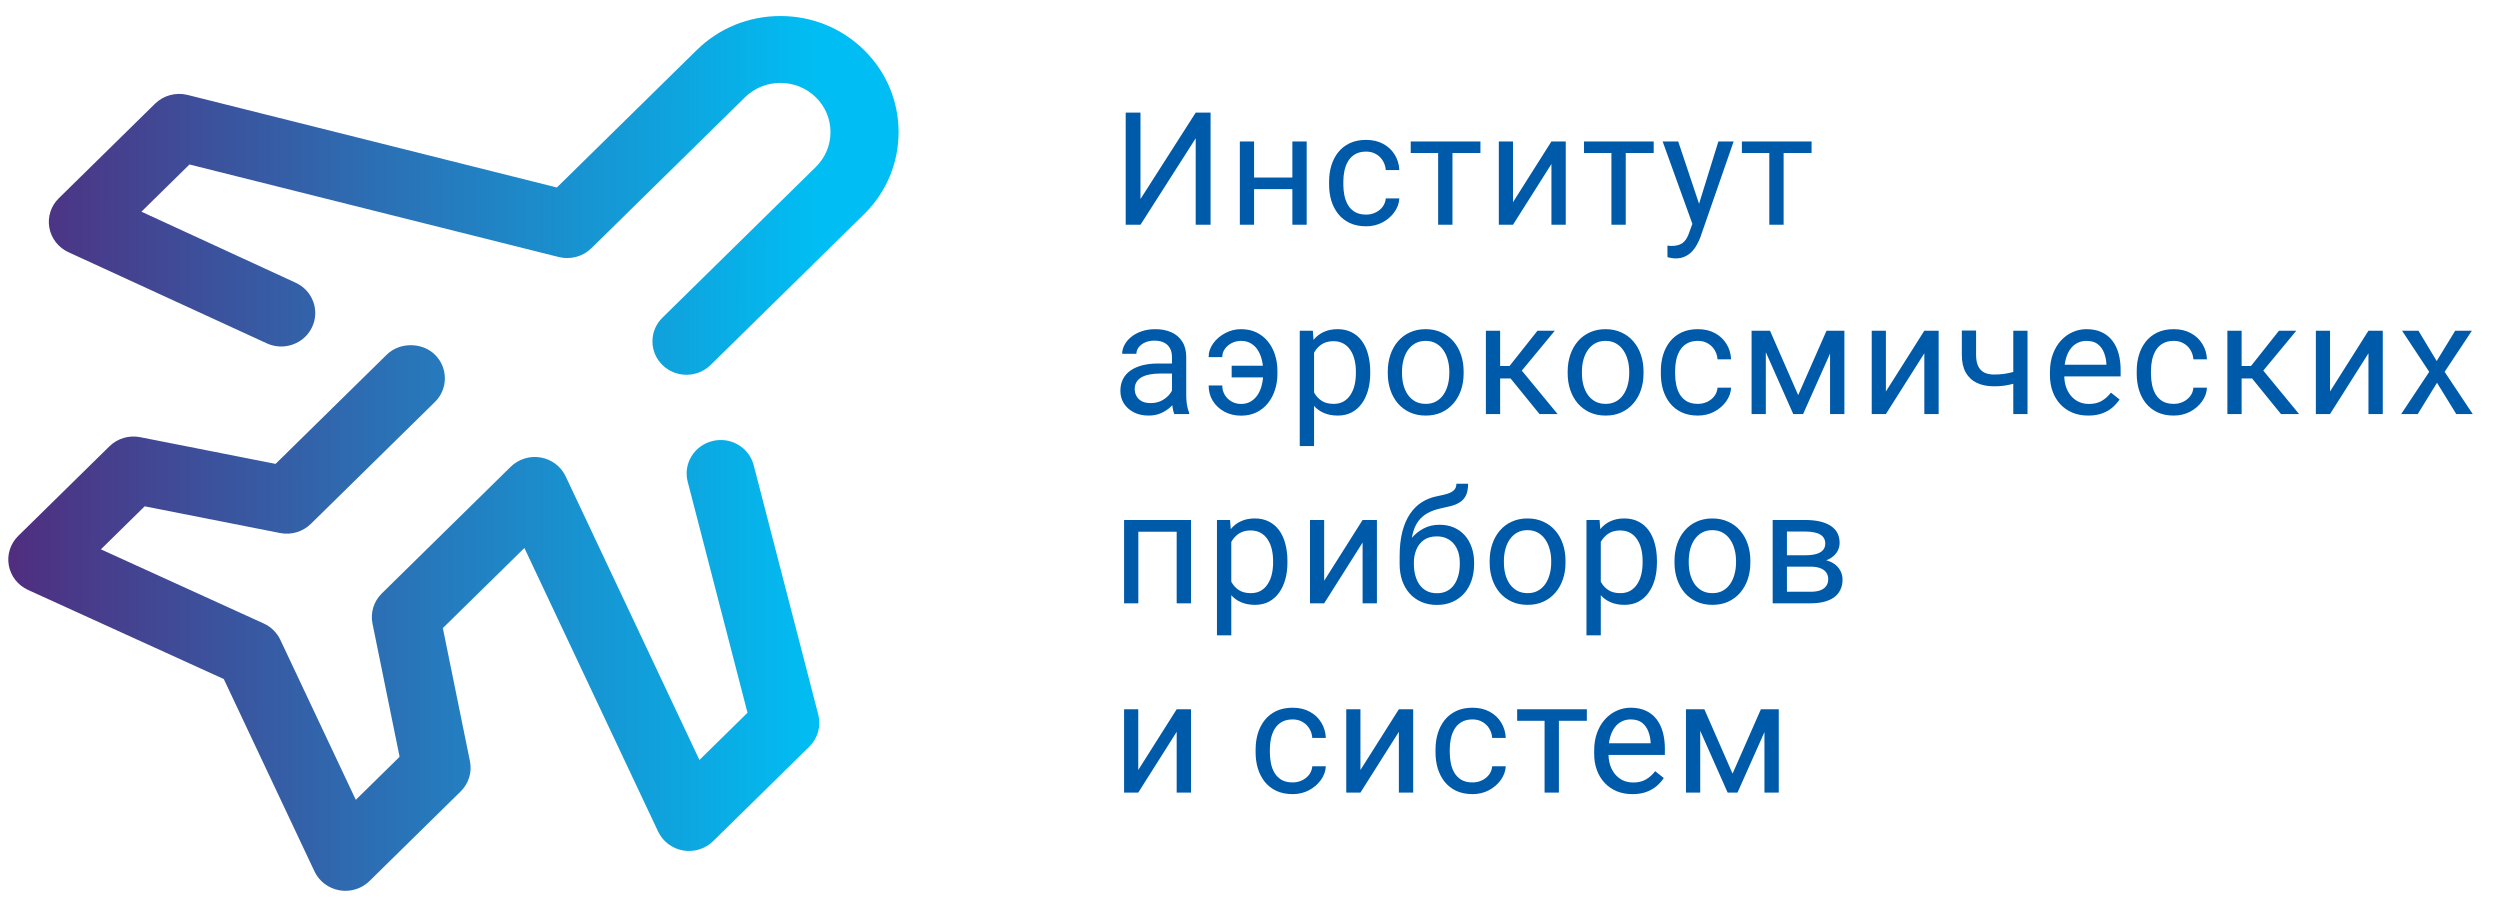 <svg width="317" height="115" viewBox="0 0 317 115" fill="none" xmlns="http://www.w3.org/2000/svg">
<path d="M144.613 25.238L151.615 14.281H153.5V28.5H151.615V17.533L144.613 28.5H142.738V14.281H144.613V25.238ZM164.222 22.514V23.979H158.636V22.514H164.222ZM159.017 17.934V28.5H157.211V17.934H159.017ZM165.687 17.934V28.5H163.871V17.934H165.687ZM173.226 27.211C173.655 27.211 174.053 27.123 174.417 26.947C174.782 26.771 175.081 26.531 175.316 26.225C175.55 25.912 175.683 25.557 175.716 25.16H177.435C177.402 25.785 177.191 26.368 176.8 26.908C176.416 27.442 175.911 27.875 175.286 28.207C174.661 28.533 173.974 28.695 173.226 28.695C172.432 28.695 171.738 28.555 171.146 28.275C170.56 27.995 170.071 27.611 169.681 27.123C169.297 26.635 169.007 26.075 168.812 25.443C168.623 24.805 168.529 24.131 168.529 23.422V23.012C168.529 22.302 168.623 21.631 168.812 21C169.007 20.362 169.297 19.799 169.681 19.311C170.071 18.822 170.56 18.438 171.146 18.158C171.738 17.878 172.432 17.738 173.226 17.738C174.053 17.738 174.775 17.908 175.394 18.246C176.012 18.578 176.497 19.034 176.849 19.613C177.207 20.186 177.402 20.837 177.435 21.566H175.716C175.683 21.13 175.56 20.736 175.345 20.385C175.137 20.033 174.85 19.753 174.486 19.545C174.127 19.33 173.708 19.223 173.226 19.223C172.672 19.223 172.207 19.333 171.829 19.555C171.458 19.77 171.162 20.062 170.941 20.434C170.726 20.798 170.57 21.205 170.472 21.654C170.381 22.097 170.335 22.549 170.335 23.012V23.422C170.335 23.884 170.381 24.34 170.472 24.789C170.563 25.238 170.716 25.645 170.931 26.01C171.152 26.374 171.448 26.667 171.82 26.889C172.197 27.104 172.666 27.211 173.226 27.211ZM184.173 17.934V28.5H182.356V17.934H184.173ZM187.718 17.934V19.398H178.88V17.934H187.718ZM191.848 25.639L196.721 17.934H198.537V28.5H196.721V20.795L191.848 28.5H190.051V17.934H191.848V25.639ZM206.145 17.934V28.5H204.328V17.934H206.145ZM209.689 17.934V19.398H200.852V17.934H209.689ZM214.953 27.406L217.892 17.934H219.826L215.588 30.131C215.49 30.391 215.36 30.671 215.197 30.971C215.041 31.277 214.839 31.566 214.591 31.84C214.344 32.113 214.045 32.335 213.693 32.504C213.348 32.68 212.935 32.768 212.453 32.768C212.31 32.768 212.127 32.748 211.906 32.709C211.685 32.67 211.528 32.637 211.437 32.611L211.427 31.146C211.479 31.153 211.561 31.16 211.671 31.166C211.789 31.179 211.87 31.186 211.916 31.186C212.326 31.186 212.674 31.13 212.961 31.02C213.247 30.915 213.488 30.736 213.683 30.482C213.885 30.235 214.058 29.893 214.201 29.457L214.953 27.406ZM212.795 17.934L215.539 26.137L216.007 28.041L214.709 28.705L210.822 17.934H212.795ZM226.163 17.934V28.5H224.347V17.934H226.163ZM229.708 17.934V19.398H220.87V17.934H229.708ZM148.607 50.693V45.254C148.607 44.837 148.523 44.476 148.354 44.17C148.191 43.857 147.943 43.617 147.611 43.447C147.279 43.278 146.869 43.193 146.381 43.193C145.925 43.193 145.525 43.272 145.18 43.428C144.841 43.584 144.574 43.789 144.379 44.043C144.19 44.297 144.096 44.57 144.096 44.863H142.289C142.289 44.486 142.387 44.111 142.582 43.74C142.777 43.369 143.057 43.034 143.422 42.734C143.793 42.428 144.236 42.188 144.75 42.012C145.271 41.829 145.85 41.738 146.488 41.738C147.257 41.738 147.934 41.868 148.52 42.129C149.112 42.389 149.574 42.783 149.906 43.31C150.245 43.831 150.414 44.486 150.414 45.273V50.195C150.414 50.547 150.443 50.921 150.502 51.318C150.567 51.715 150.661 52.057 150.785 52.344V52.5H148.9C148.809 52.292 148.738 52.015 148.686 51.67C148.633 51.318 148.607 50.993 148.607 50.693ZM148.92 46.094L148.939 47.363H147.113C146.599 47.363 146.14 47.406 145.736 47.49C145.333 47.568 144.994 47.689 144.721 47.852C144.447 48.014 144.239 48.219 144.096 48.467C143.952 48.708 143.881 48.991 143.881 49.316C143.881 49.648 143.956 49.951 144.105 50.225C144.255 50.498 144.48 50.716 144.779 50.879C145.085 51.035 145.46 51.113 145.902 51.113C146.456 51.113 146.944 50.996 147.367 50.762C147.79 50.527 148.126 50.241 148.373 49.902C148.627 49.564 148.764 49.235 148.783 48.916L149.555 49.785C149.509 50.059 149.385 50.361 149.184 50.693C148.982 51.025 148.712 51.344 148.373 51.65C148.041 51.95 147.644 52.2 147.182 52.402C146.726 52.598 146.212 52.695 145.639 52.695C144.923 52.695 144.294 52.555 143.754 52.275C143.22 51.995 142.803 51.621 142.504 51.152C142.211 50.677 142.064 50.147 142.064 49.56C142.064 48.994 142.175 48.496 142.396 48.066C142.618 47.63 142.937 47.269 143.354 46.982C143.77 46.69 144.271 46.468 144.857 46.318C145.443 46.169 146.098 46.094 146.82 46.094H148.92ZM157.357 43.223C156.96 43.223 156.579 43.31 156.214 43.486C155.856 43.662 155.56 43.906 155.326 44.219C155.098 44.525 154.984 44.88 154.984 45.283H153.255C153.255 44.652 153.451 44.069 153.841 43.535C154.232 42.995 154.74 42.562 155.365 42.236C155.99 41.904 156.654 41.738 157.357 41.738C158.099 41.738 158.757 41.878 159.33 42.158C159.903 42.438 160.384 42.822 160.775 43.31C161.172 43.799 161.472 44.362 161.673 45C161.875 45.632 161.976 46.302 161.976 47.012V47.422C161.976 48.132 161.872 48.805 161.664 49.443C161.462 50.075 161.162 50.638 160.765 51.133C160.375 51.621 159.893 52.005 159.32 52.285C158.754 52.565 158.102 52.705 157.367 52.705C156.579 52.705 155.873 52.536 155.248 52.197C154.629 51.859 154.141 51.403 153.783 50.83C153.431 50.251 153.255 49.6 153.255 48.877H154.984C154.984 49.313 155.088 49.71 155.296 50.068C155.511 50.42 155.798 50.7 156.156 50.908C156.514 51.117 156.918 51.221 157.367 51.221C157.855 51.221 158.275 51.11 158.627 50.889C158.985 50.667 159.278 50.374 159.505 50.01C159.733 49.645 159.899 49.238 160.004 48.789C160.114 48.333 160.17 47.878 160.17 47.422V47.012C160.17 46.55 160.114 46.094 160.004 45.645C159.899 45.195 159.733 44.788 159.505 44.424C159.284 44.059 158.994 43.77 158.636 43.555C158.285 43.333 157.858 43.223 157.357 43.223ZM161.048 46.377V47.852H156.175V46.377H161.048ZM166.624 43.965V56.562H164.808V41.934H166.468L166.624 43.965ZM173.743 47.129V47.334C173.743 48.102 173.652 48.815 173.47 49.473C173.288 50.124 173.021 50.69 172.669 51.172C172.324 51.654 171.898 52.028 171.39 52.295C170.882 52.562 170.299 52.695 169.642 52.695C168.971 52.695 168.379 52.585 167.864 52.363C167.35 52.142 166.914 51.82 166.556 51.397C166.198 50.973 165.911 50.465 165.696 49.873C165.488 49.281 165.345 48.613 165.267 47.871V46.777C165.345 45.996 165.491 45.296 165.706 44.678C165.921 44.059 166.204 43.532 166.556 43.096C166.914 42.653 167.347 42.318 167.855 42.09C168.362 41.855 168.948 41.738 169.612 41.738C170.277 41.738 170.866 41.868 171.38 42.129C171.894 42.383 172.327 42.747 172.679 43.223C173.03 43.698 173.294 44.268 173.47 44.932C173.652 45.589 173.743 46.322 173.743 47.129ZM171.927 47.334V47.129C171.927 46.602 171.872 46.107 171.761 45.645C171.65 45.176 171.478 44.766 171.243 44.414C171.015 44.056 170.723 43.776 170.364 43.574C170.006 43.366 169.58 43.262 169.085 43.262C168.629 43.262 168.232 43.34 167.894 43.496C167.562 43.652 167.279 43.864 167.044 44.131C166.81 44.391 166.618 44.691 166.468 45.029C166.325 45.361 166.217 45.706 166.146 46.065V48.594C166.276 49.05 166.458 49.479 166.693 49.883C166.927 50.28 167.239 50.602 167.63 50.85C168.021 51.09 168.512 51.211 169.105 51.211C169.593 51.211 170.013 51.11 170.364 50.908C170.723 50.7 171.015 50.417 171.243 50.059C171.478 49.7 171.65 49.29 171.761 48.828C171.872 48.359 171.927 47.861 171.927 47.334ZM175.97 47.334V47.109C175.97 46.348 176.08 45.641 176.302 44.99C176.523 44.333 176.842 43.763 177.259 43.281C177.675 42.793 178.18 42.415 178.772 42.148C179.365 41.875 180.029 41.738 180.764 41.738C181.507 41.738 182.174 41.875 182.766 42.148C183.365 42.415 183.873 42.793 184.29 43.281C184.713 43.763 185.035 44.333 185.257 44.99C185.478 45.641 185.589 46.348 185.589 47.109V47.334C185.589 48.096 185.478 48.802 185.257 49.453C185.035 50.104 184.713 50.674 184.29 51.162C183.873 51.644 183.369 52.022 182.776 52.295C182.19 52.562 181.526 52.695 180.784 52.695C180.042 52.695 179.374 52.562 178.782 52.295C178.19 52.022 177.682 51.644 177.259 51.162C176.842 50.674 176.523 50.104 176.302 49.453C176.08 48.802 175.97 48.096 175.97 47.334ZM177.776 47.109V47.334C177.776 47.861 177.838 48.359 177.962 48.828C178.085 49.29 178.271 49.7 178.518 50.059C178.772 50.417 179.088 50.7 179.466 50.908C179.843 51.11 180.283 51.211 180.784 51.211C181.279 51.211 181.712 51.11 182.083 50.908C182.46 50.7 182.773 50.417 183.02 50.059C183.268 49.7 183.453 49.29 183.577 48.828C183.707 48.359 183.772 47.861 183.772 47.334V47.109C183.772 46.589 183.707 46.097 183.577 45.635C183.453 45.166 183.264 44.753 183.011 44.395C182.763 44.03 182.451 43.743 182.073 43.535C181.702 43.327 181.266 43.223 180.764 43.223C180.27 43.223 179.833 43.327 179.456 43.535C179.085 43.743 178.772 44.03 178.518 44.395C178.271 44.753 178.085 45.166 177.962 45.635C177.838 46.097 177.776 46.589 177.776 47.109ZM190.217 41.934V52.5H188.411V41.934H190.217ZM197.151 41.934L192.141 47.988H189.612L189.338 46.406H191.409L194.954 41.934H197.151ZM195.207 52.5L191.321 47.715L192.483 46.406L197.502 52.5H195.207ZM198.781 47.334V47.109C198.781 46.348 198.892 45.641 199.113 44.99C199.335 44.333 199.654 43.763 200.07 43.281C200.487 42.793 200.992 42.415 201.584 42.148C202.176 41.875 202.84 41.738 203.576 41.738C204.318 41.738 204.986 41.875 205.578 42.148C206.177 42.415 206.685 42.793 207.102 43.281C207.525 43.763 207.847 44.333 208.068 44.99C208.29 45.641 208.4 46.348 208.4 47.109V47.334C208.4 48.096 208.29 48.802 208.068 49.453C207.847 50.104 207.525 50.674 207.102 51.162C206.685 51.644 206.18 52.022 205.588 52.295C205.002 52.562 204.338 52.695 203.596 52.695C202.854 52.695 202.186 52.562 201.594 52.295C201.001 52.022 200.493 51.644 200.07 51.162C199.654 50.674 199.335 50.104 199.113 49.453C198.892 48.802 198.781 48.096 198.781 47.334ZM200.588 47.109V47.334C200.588 47.861 200.65 48.359 200.773 48.828C200.897 49.29 201.083 49.7 201.33 50.059C201.584 50.417 201.9 50.7 202.277 50.908C202.655 51.11 203.094 51.211 203.596 51.211C204.09 51.211 204.523 51.11 204.895 50.908C205.272 50.7 205.585 50.417 205.832 50.059C206.079 49.7 206.265 49.29 206.389 48.828C206.519 48.359 206.584 47.861 206.584 47.334V47.109C206.584 46.589 206.519 46.097 206.389 45.635C206.265 45.166 206.076 44.753 205.822 44.395C205.575 44.03 205.262 43.743 204.885 43.535C204.514 43.327 204.077 43.223 203.576 43.223C203.081 43.223 202.645 43.327 202.268 43.535C201.896 43.743 201.584 44.03 201.33 44.395C201.083 44.753 200.897 45.166 200.773 45.635C200.65 46.097 200.588 46.589 200.588 47.109ZM215.295 51.211C215.724 51.211 216.121 51.123 216.486 50.947C216.851 50.772 217.15 50.531 217.384 50.225C217.619 49.912 217.752 49.557 217.785 49.16H219.504C219.471 49.785 219.259 50.368 218.869 50.908C218.485 51.442 217.98 51.875 217.355 52.207C216.73 52.533 216.043 52.695 215.295 52.695C214.5 52.695 213.807 52.555 213.214 52.275C212.629 51.995 212.14 51.611 211.75 51.123C211.365 50.635 211.076 50.075 210.88 49.443C210.692 48.805 210.597 48.132 210.597 47.422V47.012C210.597 46.302 210.692 45.632 210.88 45C211.076 44.362 211.365 43.799 211.75 43.31C212.14 42.822 212.629 42.438 213.214 42.158C213.807 41.878 214.5 41.738 215.295 41.738C216.121 41.738 216.844 41.908 217.463 42.246C218.081 42.578 218.566 43.034 218.918 43.613C219.276 44.186 219.471 44.837 219.504 45.566H217.785C217.752 45.13 217.629 44.736 217.414 44.385C217.205 44.033 216.919 43.753 216.554 43.545C216.196 43.33 215.776 43.223 215.295 43.223C214.741 43.223 214.276 43.333 213.898 43.555C213.527 43.77 213.231 44.062 213.009 44.434C212.795 44.798 212.638 45.205 212.541 45.654C212.449 46.097 212.404 46.55 212.404 47.012V47.422C212.404 47.884 212.449 48.34 212.541 48.789C212.632 49.238 212.785 49.645 213 50.01C213.221 50.374 213.517 50.667 213.888 50.889C214.266 51.103 214.735 51.211 215.295 51.211ZM228.009 50.098L231.603 41.934H233.341L228.634 52.5H227.384L222.696 41.934H224.435L228.009 50.098ZM223.907 41.934V52.5H222.101V41.934H223.907ZM232.052 52.5V41.934H233.868V52.5H232.052ZM239.132 49.639L244.005 41.934H245.821V52.5H244.005V44.795L239.132 52.5H237.335V41.934H239.132V49.639ZM257.09 41.934V52.5H255.284V41.934H257.09ZM256.475 46.787V48.272C256.11 48.408 255.739 48.532 255.362 48.643C254.991 48.747 254.597 48.831 254.18 48.897C253.77 48.955 253.324 48.984 252.842 48.984C252.009 48.984 251.286 48.841 250.674 48.555C250.062 48.262 249.59 47.822 249.258 47.236C248.926 46.644 248.76 45.898 248.76 45V41.914H250.567V45C250.567 45.586 250.655 46.061 250.83 46.426C251.006 46.79 251.263 47.06 251.602 47.236C251.94 47.406 252.354 47.49 252.842 47.49C253.311 47.49 253.75 47.461 254.161 47.402C254.577 47.337 254.974 47.253 255.352 47.148C255.736 47.044 256.11 46.924 256.475 46.787ZM264.785 52.695C264.049 52.695 263.382 52.572 262.783 52.324C262.191 52.07 261.68 51.715 261.25 51.26C260.827 50.804 260.501 50.264 260.273 49.639C260.046 49.014 259.932 48.33 259.932 47.588V47.178C259.932 46.318 260.059 45.553 260.312 44.883C260.566 44.206 260.911 43.633 261.348 43.164C261.784 42.695 262.279 42.34 262.832 42.1C263.385 41.859 263.958 41.738 264.551 41.738C265.306 41.738 265.957 41.868 266.504 42.129C267.057 42.389 267.51 42.754 267.861 43.223C268.213 43.685 268.473 44.232 268.643 44.863C268.812 45.488 268.896 46.172 268.896 46.914V47.725H261.006V46.25H267.09V46.113C267.064 45.645 266.966 45.189 266.797 44.746C266.634 44.303 266.374 43.939 266.016 43.652C265.658 43.366 265.169 43.223 264.551 43.223C264.141 43.223 263.763 43.31 263.418 43.486C263.073 43.656 262.777 43.91 262.529 44.248C262.282 44.587 262.09 45 261.953 45.488C261.816 45.977 261.748 46.54 261.748 47.178V47.588C261.748 48.089 261.816 48.561 261.953 49.004C262.096 49.44 262.301 49.824 262.568 50.156C262.842 50.488 263.171 50.749 263.555 50.938C263.945 51.126 264.388 51.221 264.883 51.221C265.521 51.221 266.061 51.09 266.504 50.83C266.947 50.57 267.334 50.221 267.666 49.785L268.76 50.654C268.532 50.999 268.242 51.328 267.891 51.641C267.539 51.953 267.106 52.207 266.592 52.402C266.084 52.598 265.482 52.695 264.785 52.695ZM275.634 51.211C276.064 51.211 276.461 51.123 276.826 50.947C277.19 50.772 277.49 50.531 277.724 50.225C277.959 49.912 278.092 49.557 278.125 49.16H279.843C279.811 49.785 279.599 50.368 279.209 50.908C278.824 51.442 278.32 51.875 277.695 52.207C277.07 52.533 276.383 52.695 275.634 52.695C274.84 52.695 274.147 52.555 273.554 52.275C272.968 51.995 272.48 51.611 272.089 51.123C271.705 50.635 271.416 50.075 271.22 49.443C271.032 48.805 270.937 48.132 270.937 47.422V47.012C270.937 46.302 271.032 45.632 271.22 45C271.416 44.362 271.705 43.799 272.089 43.31C272.48 42.822 272.968 42.438 273.554 42.158C274.147 41.878 274.84 41.738 275.634 41.738C276.461 41.738 277.184 41.908 277.802 42.246C278.421 42.578 278.906 43.034 279.257 43.613C279.615 44.186 279.811 44.837 279.843 45.566H278.125C278.092 45.13 277.968 44.736 277.754 44.385C277.545 44.033 277.259 43.753 276.894 43.545C276.536 43.33 276.116 43.223 275.634 43.223C275.081 43.223 274.615 43.333 274.238 43.555C273.867 43.77 273.571 44.062 273.349 44.434C273.134 44.798 272.978 45.205 272.88 45.654C272.789 46.097 272.744 46.55 272.744 47.012V47.422C272.744 47.884 272.789 48.34 272.88 48.789C272.972 49.238 273.125 49.645 273.339 50.01C273.561 50.374 273.857 50.667 274.228 50.889C274.606 51.103 275.074 51.211 275.634 51.211ZM284.238 41.934V52.5H282.431V41.934H284.238ZM291.171 41.934L286.161 47.988H283.632L283.359 46.406H285.429L288.974 41.934H291.171ZM289.228 52.5L285.341 47.715L286.503 46.406L291.523 52.5H289.228ZM295.448 49.639L300.321 41.934H302.137V52.5H300.321V44.795L295.448 52.5H293.651V41.934H295.448V49.639ZM306.659 41.934L308.973 45.781L311.317 41.934H313.436L309.979 47.148L313.543 52.5H311.454L309.012 48.535L306.571 52.5H304.471L308.026 47.148L304.579 41.934H306.659ZM149.418 65.934V67.428H144.076V65.934H149.418ZM144.34 65.934V76.5H142.533V65.934H144.34ZM151.02 65.934V76.5H149.203V65.934H151.02ZM156.127 67.965V80.562H154.31V65.934H155.97L156.127 67.965ZM163.246 71.129V71.334C163.246 72.102 163.155 72.815 162.972 73.473C162.79 74.124 162.523 74.69 162.171 75.172C161.826 75.654 161.4 76.028 160.892 76.295C160.384 76.562 159.802 76.695 159.144 76.695C158.474 76.695 157.881 76.585 157.367 76.363C156.852 76.142 156.416 75.82 156.058 75.397C155.7 74.973 155.414 74.466 155.199 73.873C154.99 73.281 154.847 72.613 154.769 71.871V70.777C154.847 69.996 154.994 69.296 155.209 68.678C155.423 68.059 155.707 67.532 156.058 67.096C156.416 66.653 156.849 66.318 157.357 66.09C157.865 65.856 158.451 65.738 159.115 65.738C159.779 65.738 160.368 65.868 160.882 66.129C161.397 66.383 161.83 66.747 162.181 67.223C162.533 67.698 162.796 68.268 162.972 68.932C163.155 69.589 163.246 70.322 163.246 71.129ZM161.429 71.334V71.129C161.429 70.602 161.374 70.107 161.263 69.644C161.153 69.176 160.98 68.766 160.746 68.414C160.518 68.056 160.225 67.776 159.867 67.574C159.509 67.366 159.082 67.262 158.587 67.262C158.132 67.262 157.735 67.34 157.396 67.496C157.064 67.652 156.781 67.864 156.546 68.131C156.312 68.391 156.12 68.691 155.97 69.029C155.827 69.361 155.72 69.706 155.648 70.064V72.594C155.778 73.049 155.961 73.479 156.195 73.883C156.429 74.28 156.742 74.602 157.132 74.85C157.523 75.091 158.015 75.211 158.607 75.211C159.095 75.211 159.515 75.11 159.867 74.908C160.225 74.7 160.518 74.417 160.746 74.059C160.98 73.701 161.153 73.29 161.263 72.828C161.374 72.359 161.429 71.861 161.429 71.334ZM167.904 73.639L172.777 65.934H174.593V76.5H172.777V68.795L167.904 76.5H166.107V65.934H167.904V73.639ZM184.671 61.334H186.155C186.155 61.972 186.057 62.48 185.862 62.857C185.667 63.228 185.4 63.515 185.061 63.717C184.729 63.919 184.352 64.072 183.929 64.176C183.512 64.28 183.079 64.381 182.63 64.478C182.07 64.596 181.549 64.781 181.067 65.035C180.592 65.283 180.182 65.634 179.837 66.09C179.498 66.546 179.248 67.138 179.085 67.867C178.929 68.596 178.886 69.498 178.958 70.572V71.471H177.473V70.572C177.473 69.368 177.587 68.316 177.815 67.418C178.05 66.519 178.378 65.761 178.802 65.143C179.225 64.524 179.726 64.033 180.305 63.668C180.891 63.303 181.536 63.053 182.239 62.916C182.747 62.818 183.183 62.714 183.548 62.603C183.912 62.486 184.189 62.33 184.378 62.135C184.573 61.94 184.671 61.672 184.671 61.334ZM182.532 66.539C183.222 66.539 183.837 66.659 184.378 66.9C184.918 67.141 185.377 67.477 185.755 67.906C186.132 68.336 186.419 68.844 186.614 69.43C186.816 70.009 186.917 70.641 186.917 71.324V71.539C186.917 72.275 186.809 72.958 186.595 73.59C186.386 74.215 186.077 74.762 185.667 75.231C185.263 75.693 184.768 76.054 184.182 76.314C183.603 76.575 182.942 76.705 182.2 76.705C181.458 76.705 180.794 76.575 180.208 76.314C179.628 76.054 179.134 75.693 178.723 75.231C178.313 74.762 178.001 74.215 177.786 73.59C177.578 72.958 177.473 72.275 177.473 71.539V71.324C177.473 71.162 177.503 71.002 177.561 70.846C177.62 70.689 177.692 70.53 177.776 70.367C177.867 70.204 177.949 70.032 178.02 69.85C178.261 69.264 178.59 68.72 179.007 68.219C179.43 67.717 179.934 67.314 180.52 67.008C181.113 66.695 181.783 66.539 182.532 66.539ZM182.18 68.014C181.516 68.014 180.97 68.167 180.54 68.473C180.117 68.779 179.801 69.186 179.593 69.693C179.384 70.195 179.28 70.738 179.28 71.324V71.539C179.28 72.034 179.339 72.503 179.456 72.945C179.573 73.388 179.749 73.782 179.983 74.127C180.224 74.466 180.527 74.732 180.891 74.928C181.263 75.123 181.699 75.221 182.2 75.221C182.701 75.221 183.134 75.123 183.499 74.928C183.863 74.732 184.163 74.466 184.397 74.127C184.632 73.782 184.807 73.388 184.925 72.945C185.042 72.503 185.1 72.034 185.1 71.539V71.324C185.1 70.882 185.042 70.462 184.925 70.064C184.807 69.667 184.628 69.316 184.388 69.01C184.153 68.704 183.85 68.463 183.479 68.287C183.115 68.105 182.682 68.014 182.18 68.014ZM188.889 71.334V71.109C188.889 70.348 189 69.641 189.221 68.99C189.442 68.333 189.761 67.763 190.178 67.281C190.595 66.793 191.099 66.415 191.692 66.148C192.284 65.875 192.948 65.738 193.684 65.738C194.426 65.738 195.093 65.875 195.686 66.148C196.285 66.415 196.793 66.793 197.209 67.281C197.633 67.763 197.955 68.333 198.176 68.99C198.398 69.641 198.508 70.348 198.508 71.109V71.334C198.508 72.096 198.398 72.802 198.176 73.453C197.955 74.104 197.633 74.674 197.209 75.162C196.793 75.644 196.288 76.022 195.696 76.295C195.11 76.562 194.446 76.695 193.704 76.695C192.961 76.695 192.294 76.562 191.702 76.295C191.109 76.022 190.601 75.644 190.178 75.162C189.761 74.674 189.442 74.104 189.221 73.453C189 72.802 188.889 72.096 188.889 71.334ZM190.696 71.109V71.334C190.696 71.861 190.758 72.359 190.881 72.828C191.005 73.29 191.19 73.701 191.438 74.059C191.692 74.417 192.008 74.7 192.385 74.908C192.763 75.11 193.202 75.211 193.704 75.211C194.198 75.211 194.631 75.11 195.002 74.908C195.38 74.7 195.692 74.417 195.94 74.059C196.187 73.701 196.373 73.29 196.496 72.828C196.627 72.359 196.692 71.861 196.692 71.334V71.109C196.692 70.588 196.627 70.097 196.496 69.635C196.373 69.166 196.184 68.753 195.93 68.394C195.683 68.03 195.37 67.743 194.993 67.535C194.621 67.327 194.185 67.223 193.684 67.223C193.189 67.223 192.753 67.327 192.375 67.535C192.004 67.743 191.692 68.03 191.438 68.394C191.19 68.753 191.005 69.166 190.881 69.635C190.758 70.097 190.696 70.588 190.696 71.109ZM202.98 67.965V80.562H201.164V65.934H202.824L202.98 67.965ZM210.1 71.129V71.334C210.1 72.102 210.008 72.815 209.826 73.473C209.644 74.124 209.377 74.69 209.025 75.172C208.68 75.654 208.254 76.028 207.746 76.295C207.238 76.562 206.656 76.695 205.998 76.695C205.327 76.695 204.735 76.585 204.221 76.363C203.706 76.142 203.27 75.82 202.912 75.397C202.554 74.973 202.268 74.466 202.053 73.873C201.844 73.281 201.701 72.613 201.623 71.871V70.777C201.701 69.996 201.848 69.296 202.062 68.678C202.277 68.059 202.561 67.532 202.912 67.096C203.27 66.653 203.703 66.318 204.211 66.09C204.719 65.856 205.305 65.738 205.969 65.738C206.633 65.738 207.222 65.868 207.736 66.129C208.251 66.383 208.684 66.747 209.035 67.223C209.387 67.698 209.65 68.268 209.826 68.932C210.008 69.589 210.1 70.322 210.1 71.129ZM208.283 71.334V71.129C208.283 70.602 208.228 70.107 208.117 69.644C208.007 69.176 207.834 68.766 207.6 68.414C207.372 68.056 207.079 67.776 206.721 67.574C206.363 67.366 205.936 67.262 205.441 67.262C204.986 67.262 204.589 67.34 204.25 67.496C203.918 67.652 203.635 67.864 203.4 68.131C203.166 68.391 202.974 68.691 202.824 69.029C202.681 69.361 202.574 69.706 202.502 70.064V72.594C202.632 73.049 202.814 73.479 203.049 73.883C203.283 74.28 203.596 74.602 203.986 74.85C204.377 75.091 204.868 75.211 205.461 75.211C205.949 75.211 206.369 75.11 206.721 74.908C207.079 74.7 207.372 74.417 207.6 74.059C207.834 73.701 208.007 73.29 208.117 72.828C208.228 72.359 208.283 71.861 208.283 71.334ZM212.326 71.334V71.109C212.326 70.348 212.436 69.641 212.658 68.99C212.879 68.333 213.198 67.763 213.615 67.281C214.032 66.793 214.536 66.415 215.129 66.148C215.721 65.875 216.385 65.738 217.121 65.738C217.863 65.738 218.53 65.875 219.123 66.148C219.722 66.415 220.229 66.793 220.646 67.281C221.069 67.763 221.392 68.333 221.613 68.99C221.834 69.641 221.945 70.348 221.945 71.109V71.334C221.945 72.096 221.834 72.802 221.613 73.453C221.392 74.104 221.069 74.674 220.646 75.162C220.229 75.644 219.725 76.022 219.132 76.295C218.546 76.562 217.882 76.695 217.14 76.695C216.398 76.695 215.731 76.562 215.138 76.295C214.546 76.022 214.038 75.644 213.615 75.162C213.198 74.674 212.879 74.104 212.658 73.453C212.436 72.802 212.326 72.096 212.326 71.334ZM214.132 71.109V71.334C214.132 71.861 214.194 72.359 214.318 72.828C214.442 73.29 214.627 73.701 214.875 74.059C215.129 74.417 215.444 74.7 215.822 74.908C216.199 75.11 216.639 75.211 217.14 75.211C217.635 75.211 218.068 75.11 218.439 74.908C218.817 74.7 219.129 74.417 219.377 74.059C219.624 73.701 219.81 73.29 219.933 72.828C220.063 72.359 220.129 71.861 220.129 71.334V71.109C220.129 70.588 220.063 70.097 219.933 69.635C219.81 69.166 219.621 68.753 219.367 68.394C219.119 68.03 218.807 67.743 218.429 67.535C218.058 67.327 217.622 67.223 217.121 67.223C216.626 67.223 216.19 67.327 215.812 67.535C215.441 67.743 215.129 68.03 214.875 68.394C214.627 68.753 214.442 69.166 214.318 69.635C214.194 70.097 214.132 70.588 214.132 71.109ZM229.571 71.852H226.105L226.085 70.406H228.917C229.477 70.406 229.943 70.351 230.314 70.24C230.691 70.13 230.974 69.963 231.163 69.742C231.352 69.521 231.446 69.247 231.446 68.922C231.446 68.668 231.391 68.447 231.28 68.258C231.176 68.062 231.017 67.903 230.802 67.779C230.587 67.649 230.32 67.555 230.001 67.496C229.689 67.431 229.321 67.398 228.898 67.398H226.583V76.5H224.777V65.934H228.898C229.568 65.934 230.17 65.992 230.704 66.109C231.245 66.227 231.704 66.406 232.081 66.647C232.465 66.881 232.758 67.18 232.96 67.545C233.162 67.909 233.263 68.339 233.263 68.834C233.263 69.153 233.198 69.456 233.068 69.742C232.937 70.029 232.745 70.283 232.491 70.504C232.238 70.725 231.925 70.908 231.554 71.051C231.183 71.188 230.756 71.275 230.275 71.314L229.571 71.852ZM229.571 76.5H225.45L226.349 75.035H229.571C230.073 75.035 230.489 74.973 230.821 74.85C231.154 74.719 231.401 74.537 231.564 74.303C231.733 74.062 231.818 73.775 231.818 73.443C231.818 73.111 231.733 72.828 231.564 72.594C231.401 72.353 231.154 72.171 230.821 72.047C230.489 71.917 230.073 71.852 229.571 71.852H226.827L226.847 70.406H230.275L230.929 70.953C231.508 70.999 232 71.142 232.404 71.383C232.807 71.624 233.113 71.93 233.321 72.301C233.53 72.665 233.634 73.062 233.634 73.492C233.634 73.987 233.54 74.423 233.351 74.801C233.168 75.178 232.902 75.494 232.55 75.748C232.198 75.995 231.772 76.184 231.271 76.314C230.769 76.438 230.203 76.5 229.571 76.5ZM144.33 97.639L149.203 89.934H151.02V100.5H149.203V92.795L144.33 100.5H142.533V89.934H144.33V97.639ZM163.909 99.211C164.339 99.211 164.736 99.123 165.101 98.947C165.465 98.772 165.765 98.531 165.999 98.225C166.234 97.912 166.367 97.557 166.4 97.16H168.118C168.086 97.785 167.874 98.368 167.484 98.908C167.099 99.442 166.595 99.875 165.97 100.207C165.345 100.533 164.658 100.695 163.909 100.695C163.115 100.695 162.422 100.555 161.829 100.275C161.243 99.995 160.755 99.611 160.364 99.123C159.98 98.635 159.691 98.075 159.495 97.443C159.307 96.805 159.212 96.132 159.212 95.422V95.012C159.212 94.302 159.307 93.632 159.495 93C159.691 92.362 159.98 91.799 160.364 91.311C160.755 90.822 161.243 90.438 161.829 90.158C162.422 89.878 163.115 89.738 163.909 89.738C164.736 89.738 165.459 89.908 166.077 90.246C166.696 90.578 167.181 91.034 167.532 91.613C167.89 92.186 168.086 92.837 168.118 93.566H166.4C166.367 93.13 166.243 92.736 166.029 92.385C165.82 92.033 165.534 91.753 165.169 91.545C164.811 91.33 164.391 91.223 163.909 91.223C163.356 91.223 162.89 91.333 162.513 91.555C162.142 91.769 161.846 92.062 161.624 92.434C161.409 92.798 161.253 93.205 161.155 93.654C161.064 94.097 161.019 94.549 161.019 95.012V95.422C161.019 95.884 161.064 96.34 161.155 96.789C161.247 97.238 161.4 97.645 161.614 98.01C161.836 98.374 162.132 98.667 162.503 98.889C162.881 99.103 163.349 99.211 163.909 99.211ZM172.503 97.639L177.376 89.934H179.192V100.5H177.376V92.795L172.503 100.5H170.706V89.934H172.503V97.639ZM186.721 99.211C187.151 99.211 187.548 99.123 187.912 98.947C188.277 98.772 188.577 98.531 188.811 98.225C189.045 97.912 189.179 97.557 189.211 97.16H190.93C190.898 97.785 190.686 98.368 190.295 98.908C189.911 99.442 189.407 99.875 188.782 100.207C188.157 100.533 187.47 100.695 186.721 100.695C185.927 100.695 185.233 100.555 184.641 100.275C184.055 99.995 183.567 99.611 183.176 99.123C182.792 98.635 182.502 98.075 182.307 97.443C182.118 96.805 182.024 96.132 182.024 95.422V95.012C182.024 94.302 182.118 93.632 182.307 93C182.502 92.362 182.792 91.799 183.176 91.311C183.567 90.822 184.055 90.438 184.641 90.158C185.233 89.878 185.927 89.738 186.721 89.738C187.548 89.738 188.271 89.908 188.889 90.246C189.508 90.578 189.993 91.034 190.344 91.613C190.702 92.186 190.898 92.837 190.93 93.566H189.211C189.179 93.13 189.055 92.736 188.84 92.385C188.632 92.033 188.345 91.753 187.981 91.545C187.623 91.33 187.203 91.223 186.721 91.223C186.168 91.223 185.702 91.333 185.325 91.555C184.954 91.769 184.657 92.062 184.436 92.434C184.221 92.798 184.065 93.205 183.967 93.654C183.876 94.097 183.83 94.549 183.83 95.012V95.422C183.83 95.884 183.876 96.34 183.967 96.789C184.058 97.238 184.211 97.645 184.426 98.01C184.648 98.374 184.944 98.667 185.315 98.889C185.692 99.103 186.161 99.211 186.721 99.211ZM197.668 89.934V100.5H195.852V89.934H197.668ZM201.213 89.934V91.398H192.375V89.934H201.213ZM206.994 100.695C206.258 100.695 205.591 100.572 204.992 100.324C204.399 100.07 203.888 99.716 203.459 99.26C203.035 98.804 202.71 98.264 202.482 97.639C202.254 97.014 202.14 96.33 202.14 95.588V95.178C202.14 94.318 202.267 93.553 202.521 92.883C202.775 92.206 203.12 91.633 203.556 91.164C203.992 90.695 204.487 90.341 205.041 90.1C205.594 89.859 206.167 89.738 206.759 89.738C207.515 89.738 208.166 89.868 208.713 90.129C209.266 90.389 209.718 90.754 210.07 91.223C210.421 91.685 210.682 92.232 210.851 92.863C211.02 93.488 211.105 94.172 211.105 94.914V95.725H203.214V94.25H209.298V94.113C209.272 93.644 209.175 93.189 209.005 92.746C208.843 92.303 208.582 91.939 208.224 91.652C207.866 91.366 207.378 91.223 206.759 91.223C206.349 91.223 205.972 91.311 205.627 91.486C205.282 91.656 204.985 91.909 204.738 92.248C204.49 92.587 204.298 93 204.162 93.488C204.025 93.977 203.957 94.54 203.957 95.178V95.588C203.957 96.089 204.025 96.561 204.162 97.004C204.305 97.44 204.51 97.824 204.777 98.156C205.05 98.488 205.379 98.749 205.763 98.938C206.154 99.126 206.597 99.221 207.091 99.221C207.729 99.221 208.27 99.091 208.713 98.83C209.155 98.57 209.543 98.221 209.875 97.785L210.968 98.654C210.74 98.999 210.451 99.328 210.099 99.641C209.748 99.953 209.315 100.207 208.8 100.402C208.293 100.598 207.69 100.695 206.994 100.695ZM219.689 98.098L223.282 89.934H225.021L220.314 100.5H219.064L214.376 89.934H216.114L219.689 98.098ZM215.587 89.934V100.5H213.78V89.934H215.587ZM223.732 100.5V89.934H225.548V100.5H223.732Z" fill="#005AAA"/>
<path d="M98.957 2.032C102.963 2.032 106.727 3.561 109.555 6.339C112.382 9.116 113.939 12.814 113.939 16.752C113.939 20.69 112.382 24.39 109.555 27.168L90.099 46.282C89.259 47.109 88.154 47.522 87.048 47.522C85.943 47.522 84.839 47.109 83.996 46.284C83.179 45.481 82.73 44.416 82.73 43.282C82.73 42.149 83.18 41.084 83.995 40.283L103.448 21.168C104.646 19.991 105.306 18.422 105.306 16.752C105.306 15.083 104.646 13.515 103.448 12.337C100.97 9.904 96.939 9.904 94.464 12.337L74.98 31.482C73.903 32.535 72.325 32.964 70.858 32.592L24.026 20.855L17.933 26.842L37.473 35.843C38.52 36.319 39.314 37.167 39.711 38.232C40.109 39.296 40.06 40.449 39.574 41.476C39.092 42.503 38.229 43.283 37.146 43.674C36.062 44.066 34.889 44.018 33.841 43.542L8.694 31.986C7.415 31.404 6.506 30.242 6.258 28.88C6.009 27.515 6.457 26.116 7.456 25.137L19.66 13.148C20.731 12.093 22.312 11.668 23.781 12.036L70.611 23.774L88.357 6.339C91.184 3.561 94.948 2.032 98.957 2.032Z" fill="url(#paint0_linear_23_40)"/>
<path d="M93.59 56.389C94.582 56.969 95.285 57.893 95.569 58.992L103.758 90.624C104.129 92.07 103.696 93.619 102.624 94.671L90.422 106.661C89.426 107.64 88 108.08 86.613 107.839C85.225 107.595 84.044 106.699 83.451 105.443L66.492 69.482L56.153 79.64L59.589 96.522C59.874 97.915 59.434 99.349 58.41 100.356L46.851 111.714C46.034 112.516 44.934 112.956 43.799 112.956C43.549 112.956 43.294 112.934 43.041 112.889C41.654 112.647 40.471 111.753 39.878 110.497L28.377 86.104L3.55 74.801C2.272 74.218 1.363 73.055 1.117 71.692C0.869 70.331 1.316 68.931 2.314 67.95L13.875 56.594C14.899 55.587 16.36 55.154 17.775 55.433L34.943 58.821L49.039 44.971C50.669 43.371 53.515 43.367 55.146 44.972C55.961 45.773 56.41 46.838 56.41 47.972C56.41 49.104 55.961 50.169 55.146 50.971L39.415 66.427C38.39 67.433 36.931 67.867 35.514 67.588L18.345 64.201L12.791 69.657L33.442 79.06C34.372 79.484 35.118 80.219 35.545 81.129L45.115 101.418L50.669 95.961L47.233 79.079C46.948 77.684 47.39 76.252 48.413 75.247L64.756 59.187C65.753 58.206 67.177 57.768 68.566 58.009C69.954 58.252 71.135 59.149 71.727 60.404L88.688 96.364L94.783 90.374L87.2 61.083C86.918 59.984 87.085 58.843 87.674 57.869C88.264 56.895 89.204 56.206 90.322 55.927C91.437 55.646 92.599 55.809 93.59 56.389Z" fill="url(#paint1_linear_23_40)"/>
<defs>
<linearGradient id="paint0_linear_23_40" x1="1.05" y1="89.115" x2="103.89" y2="89.182" gradientUnits="userSpaceOnUse">
<stop stop-color="#502D7F"/>
<stop offset="1" stop-color="#00BEF3"/>
</linearGradient>
<linearGradient id="paint1_linear_23_40" x1="1.05" y1="89.115" x2="103.89" y2="89.182" gradientUnits="userSpaceOnUse">
<stop stop-color="#502D7F"/>
<stop offset="1" stop-color="#00BEF3"/>
</linearGradient>
</defs>
</svg>
